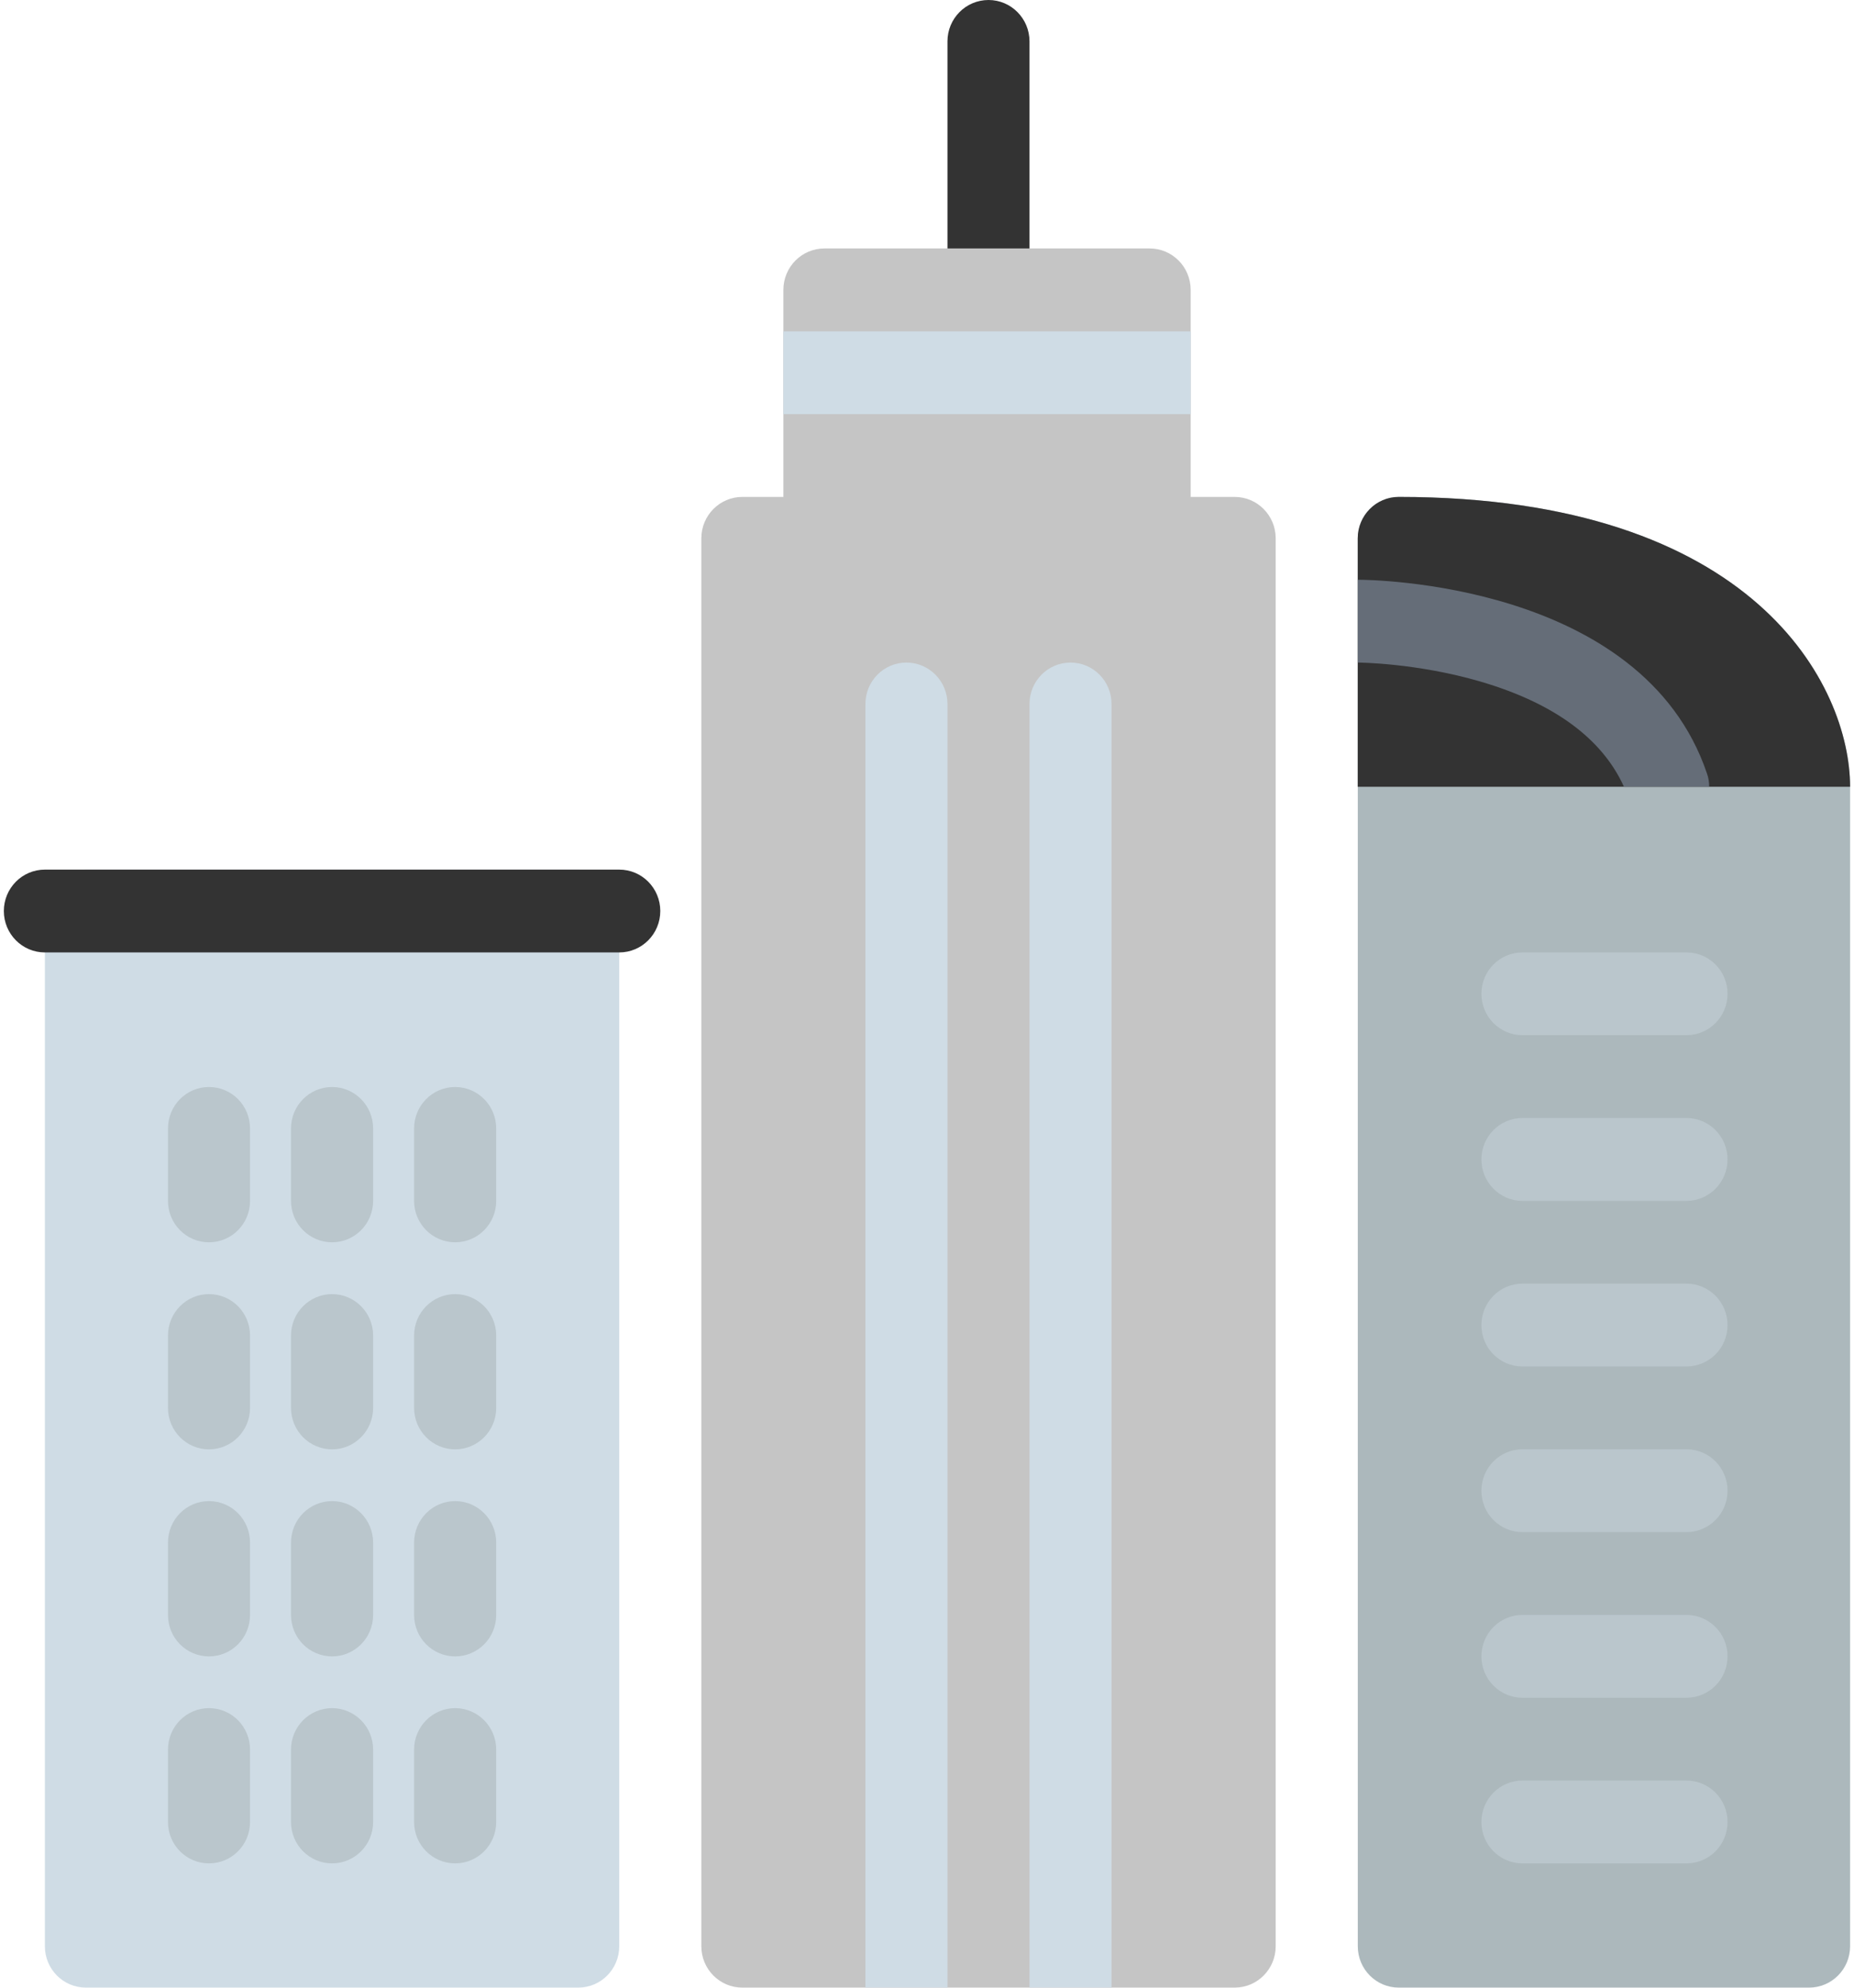 <?xml version="1.0" encoding="UTF-8"?>
<svg width="28px" height="30px" viewBox="0 0 28 30" version="1.1" xmlns="http://www.w3.org/2000/svg" xmlns:xlink="http://www.w3.org/1999/xlink">
    <!-- Generator: Sketch 48.2 (47327) - http://www.bohemiancoding.com/sketch -->
    <title>005-city</title>
    <desc>Created with Sketch.</desc>
    <defs></defs>
    <g id="Page-1" stroke="none" stroke-width="1" fill="none" fill-rule="evenodd">
        <g id="005-city" fill-rule="nonzero">
            <path d="M21.125,7.5 C20.783,7.5 20.506,7.78 20.506,8.125 L20.506,29.375 C20.506,29.72 20.783,29.999 21.125,29.999 L27.322,29.999 C27.663,29.999 27.941,29.72 27.941,29.375 L27.941,11.875 C27.941,10.362 26.516,7.5 21.125,7.5 Z" id="Shape" fill="#ACB8BC"></path>
            <g id="Group" transform="translate(14.29, 0)" fill="#333333">
                <path d="M6.834,7.5 C6.493,7.5 6.215,7.78 6.215,8.125 L6.215,11.875 L13.651,11.875 C13.651,10.362 12.226,7.5 6.834,7.5 Z" id="Shape"></path>
                <path d="M0.639,5 C0.296,5 0.019,4.72 0.019,4.375 L0.019,0.625 C0.019,0.28 0.296,0 0.639,0 C0.981,0 1.258,0.28 1.258,0.625 L1.258,4.375 C1.258,4.72 0.981,5 0.639,5 Z" id="Shape"></path>
            </g>
            <path d="M17.363,3.75 L12.451,3.75 C12.108,3.75 11.831,4.03 11.831,4.375 L11.831,8.125 C11.831,8.47 12.108,8.75 12.451,8.75 L17.363,8.75 C17.705,8.75 17.982,8.47 17.982,8.125 L17.982,4.375 C17.982,4.03 17.705,3.75 17.363,3.75 Z" id="Shape" fill="#C5C5C5"></path>
            <path d="M18.647,29.999 L11.211,29.999 C10.869,29.999 10.592,29.72 10.592,29.375 L10.592,8.125 C10.592,7.78 10.869,7.5 11.211,7.5 L18.647,7.5 C18.989,7.5 19.266,7.78 19.266,8.125 L19.266,29.375 C19.266,29.72 18.989,29.999 18.647,29.999 Z" id="Shape" fill="#C5C5C5"></path>
            <g id="Group" transform="translate(13.012, 9.961)" fill="#CFDCE5">
                <path d="M0.677,0.039 C0.335,0.039 0.058,0.319 0.058,0.664 L0.058,20.038 L1.297,20.038 L1.297,0.664 C1.297,0.319 1.019,0.039 0.677,0.039 Z" id="Shape"></path>
                <path d="M3.156,0.039 C2.813,0.039 2.536,0.319 2.536,0.664 L2.536,20.038 L3.775,20.038 L3.775,0.664 C3.775,0.319 3.498,0.039 3.156,0.039 Z" id="Shape"></path>
            </g>
            <rect id="Rectangle-path" fill="#CFDCE5" x="11.831" y="5.001" width="6.151" height="1.25"></rect>
            <g id="Group" transform="translate(22.365, 14.355)" fill="#BAC6CC">
                <path d="M3.105,1.269 L0.628,1.269 C0.285,1.269 0.008,0.989 0.008,0.644 C0.008,0.299 0.285,0.02 0.628,0.02 L3.105,0.02 C3.448,0.02 3.725,0.299 3.725,0.644 C3.725,0.989 3.448,1.269 3.105,1.269 Z" id="Shape"></path>
                <path d="M3.105,3.77 L0.628,3.77 C0.285,3.77 0.008,3.489 0.008,3.144 C0.008,2.799 0.285,2.519 0.628,2.519 L3.105,2.519 C3.448,2.519 3.725,2.799 3.725,3.144 C3.725,3.489 3.448,3.77 3.105,3.77 Z" id="Shape"></path>
                <path d="M3.105,6.269 L0.628,6.269 C0.285,6.269 0.008,5.99 0.008,5.645 C0.008,5.299 0.285,5.019 0.628,5.019 L3.105,5.019 C3.448,5.019 3.725,5.299 3.725,5.645 C3.725,5.99 3.448,6.269 3.105,6.269 Z" id="Shape"></path>
                <path d="M3.105,8.769 L0.628,8.769 C0.285,8.769 0.008,8.49 0.008,8.144 C0.008,7.799 0.285,7.519 0.628,7.519 L3.105,7.519 C3.448,7.519 3.725,7.799 3.725,8.144 C3.725,8.49 3.448,8.769 3.105,8.769 Z" id="Shape"></path>
                <path d="M3.105,11.269 L0.628,11.269 C0.285,11.269 0.008,10.989 0.008,10.644 C0.008,10.299 0.285,10.019 0.628,10.019 L3.105,10.019 C3.448,10.019 3.725,10.299 3.725,10.644 C3.725,10.989 3.448,11.269 3.105,11.269 Z" id="Shape"></path>
                <path d="M3.105,13.769 L0.628,13.769 C0.285,13.769 0.008,13.489 0.008,13.144 C0.008,12.799 0.285,12.519 0.628,12.519 L3.105,12.519 C3.448,12.519 3.725,12.799 3.725,13.144 C3.725,13.49 3.448,13.769 3.105,13.769 Z" id="Shape"></path>
            </g>
            <path d="M22.359,10.287 C23.468,10.612 24.196,11.146 24.526,11.875 L25.813,11.875 C25.813,11.808 25.803,11.739 25.779,11.673 C24.8,8.783 20.68,8.75 20.506,8.75 L20.506,10 C20.515,10 21.389,10.004 22.359,10.287 Z" id="Shape" fill="#656D78"></path>
            <path d="M8.733,13.125 L1.297,13.125 C0.955,13.125 0.678,13.405 0.678,13.75 L0.678,29.375 C0.678,29.72 0.955,29.999 1.297,29.999 L8.733,29.999 C9.075,29.999 9.352,29.72 9.352,29.375 L9.352,13.75 C9.352,13.405 9.075,13.125 8.733,13.125 Z" id="Shape" fill="#CFDCE5"></path>
            <g id="Group" transform="translate(2.498, 16.348)" fill="#BAC6CC">
                <path d="M0.658,2.402 C0.316,2.402 0.039,2.123 0.039,1.777 L0.039,0.683 C0.039,0.338 0.316,0.058 0.658,0.058 C1.001,0.058 1.278,0.338 1.278,0.683 L1.278,1.777 C1.278,2.123 1.001,2.402 0.658,2.402 Z" id="Shape"></path>
                <path d="M2.517,2.402 C2.175,2.402 1.897,2.123 1.897,1.777 L1.897,0.683 C1.897,0.338 2.175,0.058 2.517,0.058 C2.859,0.058 3.137,0.338 3.137,0.683 L3.137,1.777 C3.137,2.123 2.859,2.402 2.517,2.402 Z" id="Shape"></path>
                <path d="M4.376,2.402 C4.034,2.402 3.756,2.123 3.756,1.777 L3.756,0.683 C3.756,0.338 4.034,0.058 4.376,0.058 C4.718,0.058 4.996,0.338 4.996,0.683 L4.996,1.777 C4.996,2.123 4.718,2.402 4.376,2.402 Z" id="Shape"></path>
                <path d="M0.658,5.527 C0.316,5.527 0.039,5.247 0.039,4.902 L0.039,3.808 C0.039,3.464 0.316,3.184 0.658,3.184 C1.001,3.184 1.278,3.464 1.278,3.808 L1.278,4.902 C1.278,5.247 1.001,5.527 0.658,5.527 Z" id="Shape"></path>
                <path d="M2.517,5.527 C2.175,5.527 1.897,5.247 1.897,4.902 L1.897,3.808 C1.897,3.464 2.175,3.184 2.517,3.184 C2.859,3.184 3.137,3.464 3.137,3.808 L3.137,4.902 C3.137,5.247 2.859,5.527 2.517,5.527 Z" id="Shape"></path>
                <path d="M4.376,5.527 C4.034,5.527 3.756,5.247 3.756,4.902 L3.756,3.808 C3.756,3.464 4.034,3.184 4.376,3.184 C4.718,3.184 4.996,3.464 4.996,3.808 L4.996,4.902 C4.996,5.247 4.718,5.527 4.376,5.527 Z" id="Shape"></path>
                <path d="M0.658,8.652 C0.316,8.652 0.039,8.373 0.039,8.027 L0.039,6.934 C0.039,6.588 0.316,6.308 0.658,6.308 C1.001,6.308 1.278,6.588 1.278,6.934 L1.278,8.027 C1.278,8.373 1.001,8.652 0.658,8.652 Z" id="Shape"></path>
                <path d="M2.517,8.652 C2.175,8.652 1.897,8.373 1.897,8.027 L1.897,6.934 C1.897,6.588 2.175,6.308 2.517,6.308 C2.859,6.308 3.137,6.588 3.137,6.934 L3.137,8.027 C3.137,8.373 2.859,8.652 2.517,8.652 Z" id="Shape"></path>
                <path d="M4.376,8.652 C4.034,8.652 3.756,8.373 3.756,8.027 L3.756,6.934 C3.756,6.588 4.034,6.308 4.376,6.308 C4.718,6.308 4.996,6.588 4.996,6.934 L4.996,8.027 C4.996,8.373 4.718,8.652 4.376,8.652 Z" id="Shape"></path>
                <path d="M0.658,11.776 C0.316,11.776 0.039,11.497 0.039,11.152 L0.039,10.058 C0.039,9.713 0.316,9.433 0.658,9.433 C1.001,9.433 1.278,9.713 1.278,10.058 L1.278,11.152 C1.278,11.497 1.001,11.776 0.658,11.776 Z" id="Shape"></path>
                <path d="M2.517,11.776 C2.175,11.776 1.897,11.497 1.897,11.152 L1.897,10.058 C1.897,9.713 2.175,9.433 2.517,9.433 C2.859,9.433 3.137,9.713 3.137,10.058 L3.137,11.152 C3.137,11.497 2.859,11.776 2.517,11.776 Z" id="Shape"></path>
                <path d="M4.376,11.776 C4.034,11.776 3.756,11.497 3.756,11.152 L3.756,10.058 C3.756,9.713 4.034,9.433 4.376,9.433 C4.718,9.433 4.996,9.713 4.996,10.058 L4.996,11.152 C4.996,11.497 4.718,11.776 4.376,11.776 Z" id="Shape"></path>
            </g>
            <path d="M9.352,14.375 L0.678,14.375 C0.335,14.375 0.058,14.095 0.058,13.75 C0.058,13.405 0.335,13.125 0.678,13.125 L9.352,13.125 C9.695,13.125 9.972,13.405 9.972,13.75 C9.972,14.095 9.695,14.375 9.352,14.375 Z" id="Shape" fill="#333333"></path>
        </g>
    </g>
</svg>